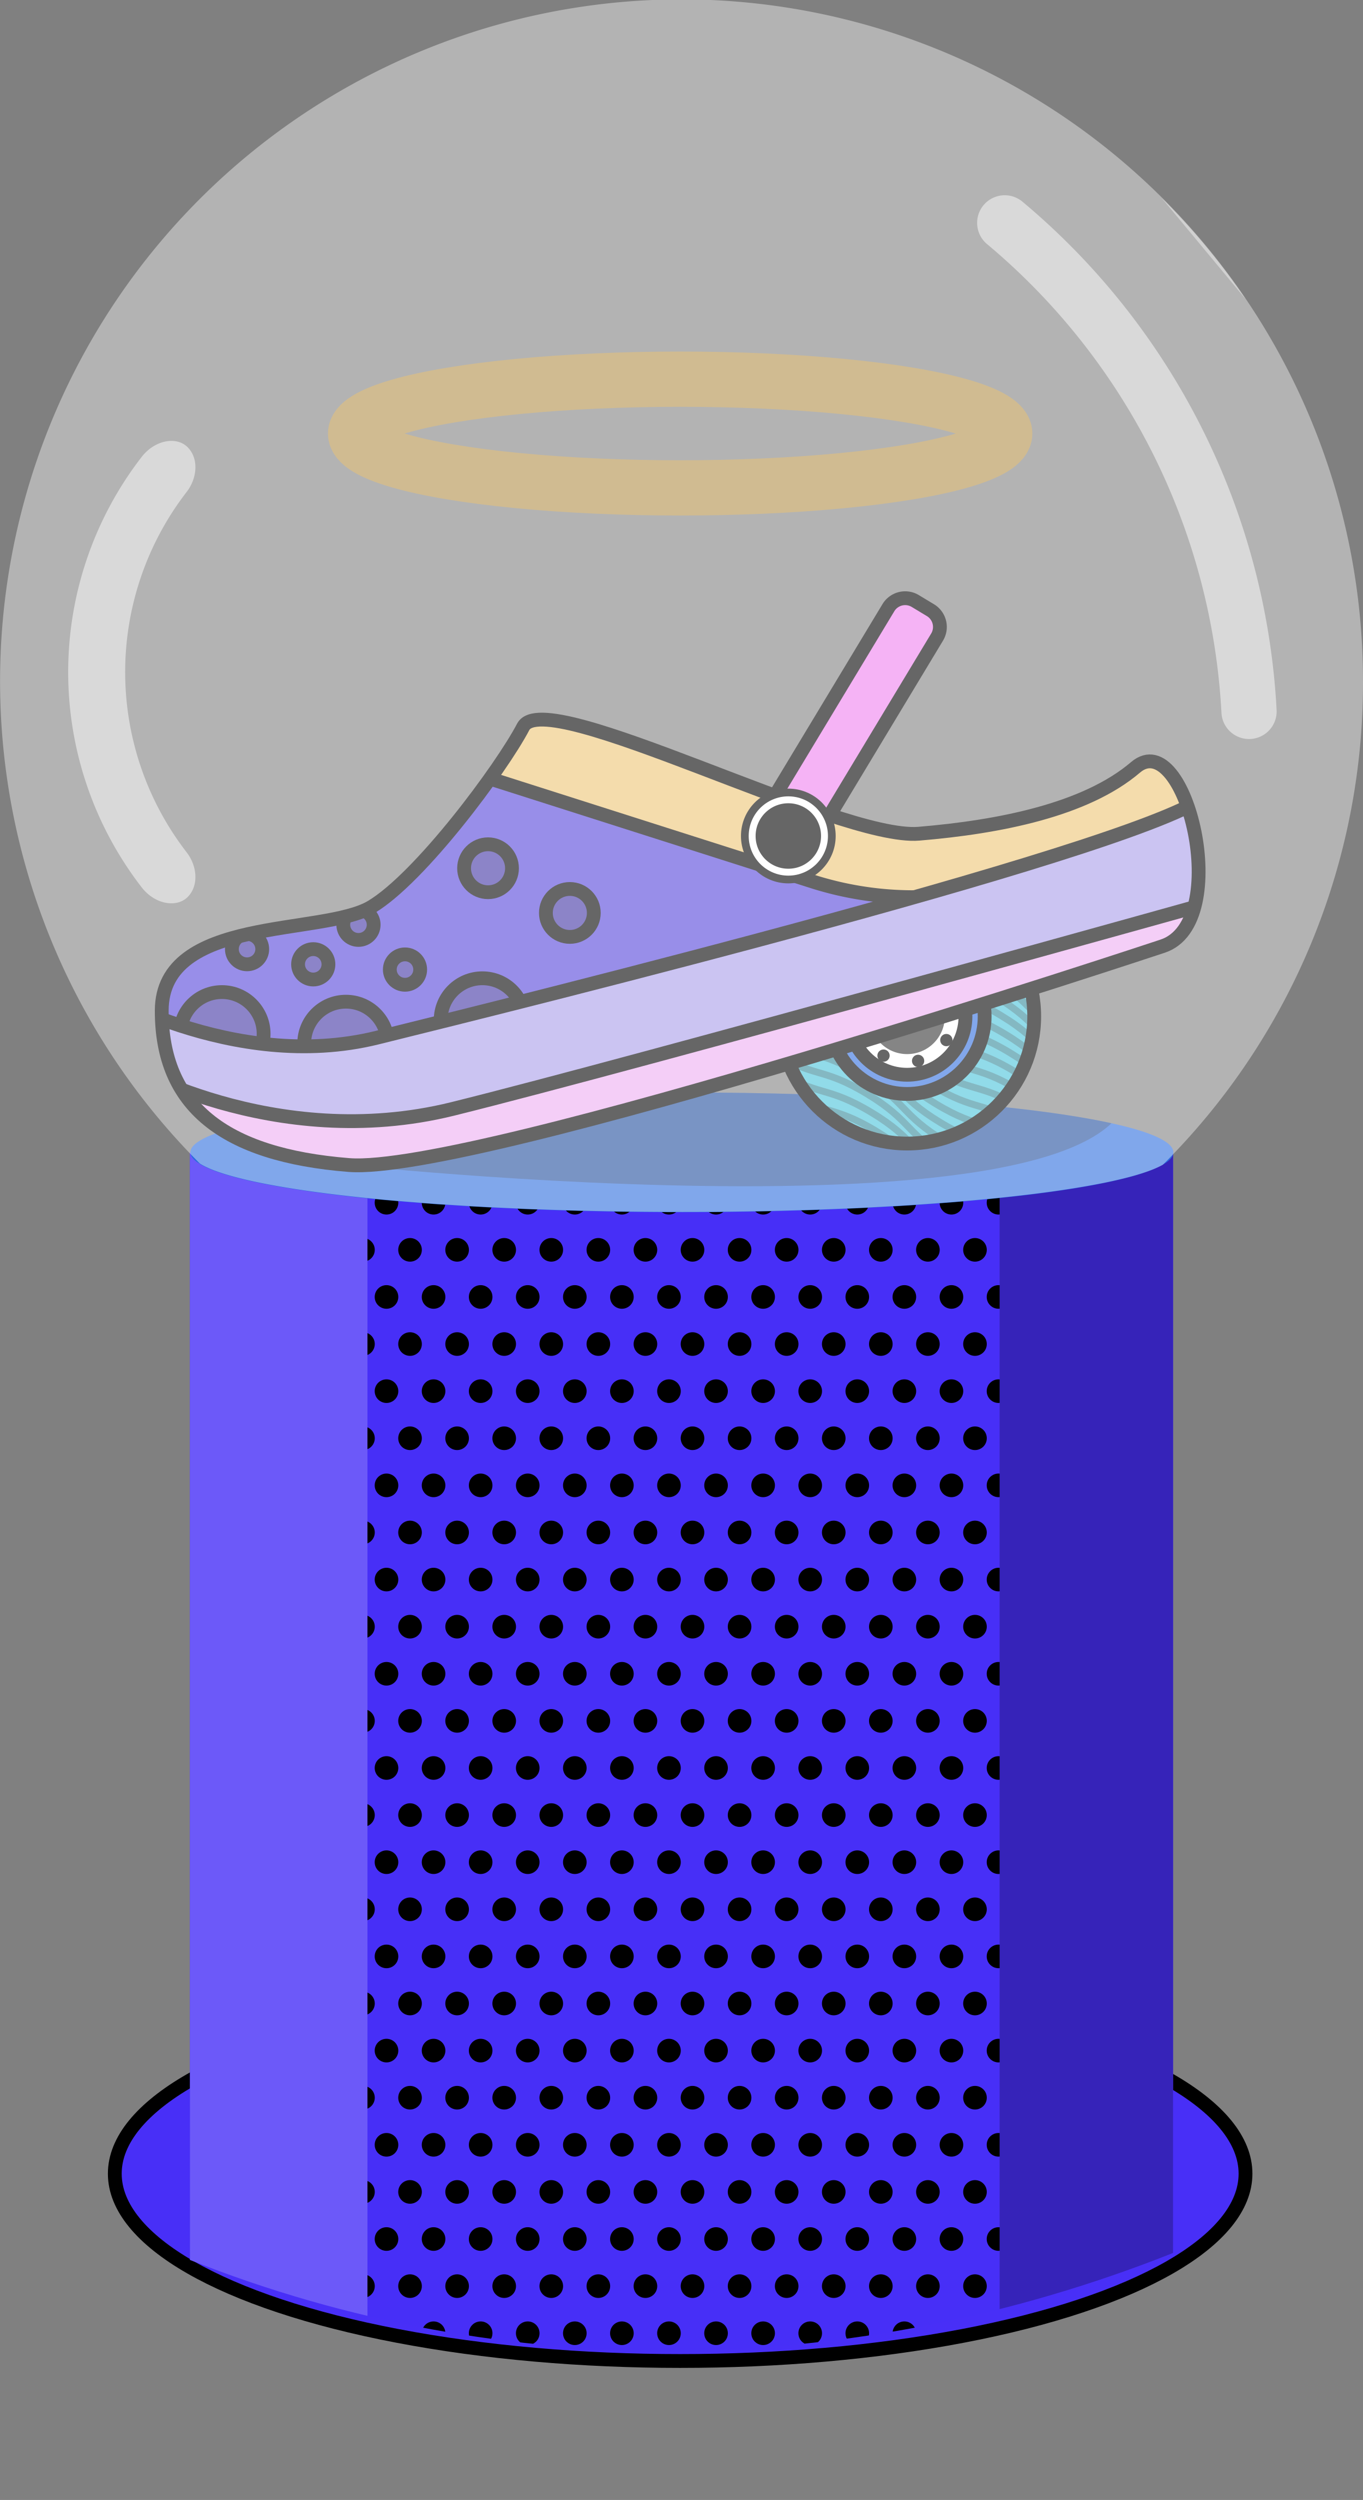 <svg xmlns="http://www.w3.org/2000/svg" xmlns:xlink="http://www.w3.org/1999/xlink" viewBox="0 0 197.45 361.96"><rect x="0" y="0" width="197.45" height="361.96" fill="#808080" stroke="none"/><defs><style>.cls-1{fill:#472ff7;}.cls-2{fill:#2c6cde;}.cls-11,.cls-3{fill:#47c3db;}.cls-14,.cls-15,.cls-16,.cls-17,.cls-21,.cls-22,.cls-23,.cls-24,.cls-25,.cls-3,.cls-4,.cls-5{stroke:#000;}.cls-14,.cls-15,.cls-16,.cls-17,.cls-21,.cls-22,.cls-23,.cls-24,.cls-25,.cls-26,.cls-28,.cls-3,.cls-31,.cls-4,.cls-5{stroke-miterlimit:10;}.cls-15,.cls-16,.cls-17,.cls-21,.cls-22,.cls-23,.cls-24,.cls-25,.cls-3,.cls-4,.cls-5{stroke-width:2px;}.cls-19,.cls-4{fill:#5443db;}.cls-5{fill:#482ff7;}.cls-6{clip-path:url(#clip-path);}.cls-7{fill:#3623b9;}.cls-8{fill:#6c59f9;}.cls-9{clip-path:url(#clip-path-2);}.cls-10{opacity:0.3;}.cls-12{clip-path:url(#clip-path-3);}.cls-13{opacity:0.3;}.cls-14,.cls-15,.cls-26,.cls-28,.cls-31{fill:none;}.cls-16{fill:#2e6cde;}.cls-17,.cls-27,.cls-30{fill:#fff;}.cls-18{fill:#333;}.cls-20{clip-path:url(#clip-path-4);}.cls-21{fill:#edc474;}.cls-22{fill:#3f32a4;}.cls-23{fill:#a99ce9;}.cls-24{fill:#edaef1;}.cls-25{fill:#ef80ee;}.cls-26,.cls-28{stroke:#fff;}.cls-27{opacity:0.4;}.cls-28,.cls-31{stroke-linecap:round;stroke-width:8px;}.cls-28,.cls-29,.cls-31{opacity:0.5;}.cls-31{stroke:#eec470;}</style><clipPath id="clip-path"><path class="cls-1" d="M27.52,327.2c45.61,18.14,96.43,17.18,142.08-.87l.33-.13V166.84H27.52"/></clipPath><clipPath id="clip-path-2"><ellipse class="cls-2" cx="98.78" cy="166.84" rx="71.2" ry="8.67"/></clipPath><clipPath id="clip-path-3"><circle class="cls-3" cx="131.41" cy="147.16" r="18.41"/></clipPath><clipPath id="clip-path-4"><path class="cls-4" d="M168.4,137S68.72,170.12,50.54,168.68s-27.14-8.61-27.11-22.37,23.29-10.77,30.37-15,18.81-20,22-26.08,45.66,16.45,57.31,15.48,24.16-3.44,31.39-9.61S178.78,133.62,168.4,137Z"/></clipPath></defs><g id="Layer_2" data-name="Layer 2"><g id="Layer_2-2" data-name="Layer 2"><ellipse class="cls-5" cx="98.53" cy="314.72" rx="81.9" ry="27.12"/><path class="cls-1" d="M27.52,327.2c45.61,18.14,96.43,17.18,142.08-.87l.33-.13V166.84H27.52"/><g class="cls-6"><circle cx="45.76" cy="153.68" r="1.71"/><circle cx="52.58" cy="153.68" r="1.71"/><circle cx="59.4" cy="153.68" r="1.71"/><circle cx="66.22" cy="153.68" r="1.71"/><circle cx="73.04" cy="153.68" r="1.71"/><circle cx="79.86" cy="153.68" r="1.71"/><circle cx="86.68" cy="153.68" r="1.71"/><circle cx="93.5" cy="153.68" r="1.71"/><circle cx="100.32" cy="153.68" r="1.71"/><circle cx="107.14" cy="153.68" r="1.71"/><circle cx="113.96" cy="153.68" r="1.71"/><circle cx="120.78" cy="153.68" r="1.71"/><circle cx="127.6" cy="153.68" r="1.71"/><circle cx="134.42" cy="153.68" r="1.71"/><circle cx="141.24" cy="153.68" r="1.71"/><circle cx="148.06" cy="153.68" r="1.71"/><circle cx="49.17" cy="160.5" r="1.71"/><circle cx="55.99" cy="160.5" r="1.71"/><circle cx="62.81" cy="160.5" r="1.71"/><circle cx="69.63" cy="160.5" r="1.71"/><circle cx="76.45" cy="160.5" r="1.71"/><circle cx="83.27" cy="160.5" r="1.71"/><circle cx="90.09" cy="160.5" r="1.71"/><circle cx="96.91" cy="160.5" r="1.71"/><circle cx="103.73" cy="160.5" r="1.71"/><circle cx="110.55" cy="160.5" r="1.71"/><circle cx="117.37" cy="160.5" r="1.71"/><circle cx="124.19" cy="160.5" r="1.71"/><circle cx="131.01" cy="160.5" r="1.71"/><circle cx="137.83" cy="160.5" r="1.71"/><circle cx="144.65" cy="160.5" r="1.71"/><circle cx="151.47" cy="160.5" r="1.71"/><circle cx="45.76" cy="167.32" r="1.71"/><circle cx="52.58" cy="167.32" r="1.71"/><circle cx="59.4" cy="167.32" r="1.71"/><circle cx="66.22" cy="167.32" r="1.71"/><circle cx="73.04" cy="167.32" r="1.71"/><circle cx="79.86" cy="167.32" r="1.71"/><circle cx="86.68" cy="167.32" r="1.71"/><circle cx="93.5" cy="167.32" r="1.71"/><circle cx="100.32" cy="167.32" r="1.71"/><circle cx="107.14" cy="167.32" r="1.71"/><circle cx="113.96" cy="167.32" r="1.71"/><circle cx="120.78" cy="167.32" r="1.71"/><circle cx="127.6" cy="167.32" r="1.71"/><circle cx="134.42" cy="167.32" r="1.71"/><circle cx="141.24" cy="167.32" r="1.71"/><circle cx="148.06" cy="167.32" r="1.71"/><circle cx="49.17" cy="174.14" r="1.71"/><circle cx="55.99" cy="174.14" r="1.71"/><circle cx="62.81" cy="174.14" r="1.71"/><circle cx="69.63" cy="174.14" r="1.71"/><circle cx="76.45" cy="174.14" r="1.71"/><circle cx="83.27" cy="174.14" r="1.71"/><circle cx="90.09" cy="174.14" r="1.71"/><circle cx="96.91" cy="174.14" r="1.71"/><circle cx="103.73" cy="174.14" r="1.71"/><circle cx="110.55" cy="174.14" r="1.71"/><circle cx="117.37" cy="174.14" r="1.71"/><circle cx="124.19" cy="174.14" r="1.71"/><circle cx="131.01" cy="174.14" r="1.71"/><circle cx="137.83" cy="174.14" r="1.71"/><circle cx="144.65" cy="174.14" r="1.71"/><circle cx="151.47" cy="174.14" r="1.71"/><circle cx="45.76" cy="180.96" r="1.71"/><circle cx="52.58" cy="180.96" r="1.71"/><circle cx="59.4" cy="180.96" r="1.71"/><circle cx="66.22" cy="180.96" r="1.71"/><circle cx="73.04" cy="180.96" r="1.71"/><circle cx="79.86" cy="180.96" r="1.71"/><circle cx="86.68" cy="180.96" r="1.71"/><circle cx="93.5" cy="180.96" r="1.71"/><circle cx="100.32" cy="180.96" r="1.71"/><circle cx="107.14" cy="180.96" r="1.71"/><circle cx="113.96" cy="180.96" r="1.71"/><circle cx="120.78" cy="180.96" r="1.71"/><circle cx="127.6" cy="180.96" r="1.71"/><circle cx="134.42" cy="180.96" r="1.71"/><circle cx="141.24" cy="180.96" r="1.71"/><circle cx="148.06" cy="180.96" r="1.71"/><circle cx="49.17" cy="187.78" r="1.71"/><circle cx="55.99" cy="187.78" r="1.71"/><circle cx="62.81" cy="187.78" r="1.71"/><circle cx="69.63" cy="187.78" r="1.71"/><circle cx="76.45" cy="187.78" r="1.71"/><circle cx="83.27" cy="187.78" r="1.71"/><circle cx="90.09" cy="187.78" r="1.71"/><circle cx="96.91" cy="187.78" r="1.71"/><circle cx="103.73" cy="187.78" r="1.71"/><circle cx="110.55" cy="187.78" r="1.71"/><circle cx="117.37" cy="187.78" r="1.71"/><circle cx="124.19" cy="187.78" r="1.71"/><circle cx="131.01" cy="187.78" r="1.71"/><circle cx="137.83" cy="187.78" r="1.71"/><circle cx="144.65" cy="187.78" r="1.71"/><circle cx="151.47" cy="187.78" r="1.71"/><circle cx="45.76" cy="194.6" r="1.71"/><circle cx="52.58" cy="194.6" r="1.71"/><circle cx="59.4" cy="194.6" r="1.71"/><circle cx="66.22" cy="194.6" r="1.71"/><circle cx="73.04" cy="194.6" r="1.71"/><circle cx="79.86" cy="194.6" r="1.71"/><circle cx="86.68" cy="194.6" r="1.71"/><circle cx="93.5" cy="194.6" r="1.71"/><circle cx="100.32" cy="194.6" r="1.71"/><circle cx="107.14" cy="194.6" r="1.71"/><circle cx="113.96" cy="194.6" r="1.71"/><circle cx="120.78" cy="194.6" r="1.71"/><circle cx="127.6" cy="194.6" r="1.71"/><circle cx="134.42" cy="194.6" r="1.71"/><circle cx="141.24" cy="194.6" r="1.71"/><circle cx="148.06" cy="194.6" r="1.71"/><circle cx="49.17" cy="201.42" r="1.71"/><circle cx="55.99" cy="201.42" r="1.71"/><circle cx="62.81" cy="201.42" r="1.71"/><circle cx="69.63" cy="201.42" r="1.71"/><circle cx="76.45" cy="201.42" r="1.71"/><circle cx="83.27" cy="201.42" r="1.71"/><circle cx="90.09" cy="201.42" r="1.71"/><circle cx="96.91" cy="201.42" r="1.71"/><circle cx="103.73" cy="201.42" r="1.71"/><circle cx="110.55" cy="201.42" r="1.71"/><circle cx="117.37" cy="201.42" r="1.71"/><circle cx="124.19" cy="201.42" r="1.71"/><circle cx="131.01" cy="201.42" r="1.71"/><circle cx="137.83" cy="201.42" r="1.71"/><circle cx="144.65" cy="201.42" r="1.71"/><circle cx="151.47" cy="201.42" r="1.71"/><circle cx="45.76" cy="208.24" r="1.71"/><circle cx="52.58" cy="208.24" r="1.71"/><circle cx="59.4" cy="208.24" r="1.71"/><circle cx="66.22" cy="208.24" r="1.71"/><circle cx="73.04" cy="208.24" r="1.71"/><circle cx="79.86" cy="208.24" r="1.71"/><circle cx="86.68" cy="208.24" r="1.71"/><circle cx="93.5" cy="208.24" r="1.71"/><circle cx="100.32" cy="208.24" r="1.71"/><circle cx="107.14" cy="208.24" r="1.71"/><circle cx="113.96" cy="208.24" r="1.71"/><circle cx="120.78" cy="208.24" r="1.71"/><circle cx="127.6" cy="208.24" r="1.71"/><circle cx="134.42" cy="208.24" r="1.71"/><circle cx="141.24" cy="208.24" r="1.71"/><circle cx="148.06" cy="208.24" r="1.71"/><circle cx="49.17" cy="215.06" r="1.71"/><circle cx="55.99" cy="215.06" r="1.71"/><circle cx="62.81" cy="215.06" r="1.71"/><circle cx="69.63" cy="215.06" r="1.71"/><circle cx="76.45" cy="215.06" r="1.71"/><circle cx="83.27" cy="215.06" r="1.71"/><circle cx="90.09" cy="215.06" r="1.71"/><circle cx="96.91" cy="215.06" r="1.71"/><circle cx="103.73" cy="215.06" r="1.71"/><circle cx="110.55" cy="215.06" r="1.71"/><circle cx="117.37" cy="215.06" r="1.71"/><circle cx="124.19" cy="215.06" r="1.71"/><circle cx="131.01" cy="215.06" r="1.71"/><circle cx="137.83" cy="215.06" r="1.71"/><circle cx="144.65" cy="215.06" r="1.71"/><circle cx="151.47" cy="215.06" r="1.71"/><circle cx="45.76" cy="221.88" r="1.71"/><circle cx="52.58" cy="221.88" r="1.71"/><circle cx="59.4" cy="221.88" r="1.71"/><circle cx="66.22" cy="221.88" r="1.71"/><circle cx="73.04" cy="221.88" r="1.71"/><circle cx="79.86" cy="221.88" r="1.71"/><circle cx="86.68" cy="221.88" r="1.71"/><circle cx="93.5" cy="221.88" r="1.71"/><circle cx="100.32" cy="221.88" r="1.71"/><circle cx="107.14" cy="221.88" r="1.71"/><circle cx="113.96" cy="221.88" r="1.71"/><circle cx="120.78" cy="221.88" r="1.71"/><circle cx="127.6" cy="221.88" r="1.71"/><circle cx="134.42" cy="221.88" r="1.71"/><circle cx="141.24" cy="221.88" r="1.71"/><circle cx="148.06" cy="221.88" r="1.71"/><circle cx="49.17" cy="228.7" r="1.71"/><circle cx="55.99" cy="228.7" r="1.71"/><circle cx="62.81" cy="228.7" r="1.71"/><circle cx="69.63" cy="228.7" r="1.71"/><circle cx="76.45" cy="228.7" r="1.71"/><circle cx="83.27" cy="228.7" r="1.71"/><circle cx="90.09" cy="228.7" r="1.71"/><circle cx="96.91" cy="228.7" r="1.71"/><circle cx="103.73" cy="228.7" r="1.71"/><circle cx="110.55" cy="228.7" r="1.71"/><circle cx="117.37" cy="228.7" r="1.71"/><circle cx="124.19" cy="228.7" r="1.71"/><circle cx="131.01" cy="228.7" r="1.71"/><circle cx="137.83" cy="228.7" r="1.71"/><circle cx="144.65" cy="228.7" r="1.71"/><circle cx="151.47" cy="228.7" r="1.71"/><circle cx="45.76" cy="235.52" r="1.71"/><circle cx="52.58" cy="235.52" r="1.71"/><circle cx="59.4" cy="235.52" r="1.71"/><circle cx="66.22" cy="235.52" r="1.71"/><circle cx="73.04" cy="235.52" r="1.71"/><circle cx="79.86" cy="235.52" r="1.71"/><circle cx="86.68" cy="235.52" r="1.71"/><circle cx="93.5" cy="235.52" r="1.71"/><circle cx="100.32" cy="235.52" r="1.71"/><circle cx="107.14" cy="235.52" r="1.71"/><circle cx="113.96" cy="235.52" r="1.71"/><circle cx="120.78" cy="235.52" r="1.71"/><circle cx="127.6" cy="235.52" r="1.71"/><circle cx="134.42" cy="235.52" r="1.71"/><circle cx="141.24" cy="235.52" r="1.71"/><circle cx="148.06" cy="235.52" r="1.71"/><circle cx="49.17" cy="242.34" r="1.71"/><circle cx="55.99" cy="242.34" r="1.71"/><circle cx="62.81" cy="242.34" r="1.71"/><circle cx="69.63" cy="242.34" r="1.71"/><circle cx="76.45" cy="242.34" r="1.71"/><circle cx="83.27" cy="242.34" r="1.71"/><circle cx="90.09" cy="242.34" r="1.71"/><circle cx="96.91" cy="242.34" r="1.71"/><circle cx="103.73" cy="242.34" r="1.71"/><circle cx="110.55" cy="242.34" r="1.71"/><circle cx="117.37" cy="242.34" r="1.71"/><circle cx="124.19" cy="242.34" r="1.71"/><circle cx="131.01" cy="242.34" r="1.71"/><circle cx="137.83" cy="242.34" r="1.71"/><circle cx="144.65" cy="242.34" r="1.71"/><circle cx="151.47" cy="242.34" r="1.71"/><circle cx="45.76" cy="249.16" r="1.71"/><circle cx="52.58" cy="249.16" r="1.71"/><circle cx="59.4" cy="249.16" r="1.71"/><circle cx="66.22" cy="249.16" r="1.71"/><circle cx="73.04" cy="249.16" r="1.71"/><circle cx="79.86" cy="249.16" r="1.71"/><circle cx="86.68" cy="249.16" r="1.71"/><circle cx="93.5" cy="249.16" r="1.71"/><circle cx="100.32" cy="249.16" r="1.71"/><circle cx="107.14" cy="249.16" r="1.71"/><circle cx="113.96" cy="249.16" r="1.71"/><circle cx="120.78" cy="249.16" r="1.71"/><circle cx="127.6" cy="249.16" r="1.71"/><circle cx="134.42" cy="249.16" r="1.71"/><circle cx="141.24" cy="249.16" r="1.71"/><circle cx="148.06" cy="249.16" r="1.71"/><circle cx="49.17" cy="255.98" r="1.71"/><circle cx="55.99" cy="255.98" r="1.71"/><circle cx="62.81" cy="255.98" r="1.71"/><circle cx="69.63" cy="255.98" r="1.71"/><circle cx="76.45" cy="255.98" r="1.71"/><circle cx="83.27" cy="255.98" r="1.71"/><circle cx="90.09" cy="255.98" r="1.71"/><circle cx="96.91" cy="255.98" r="1.71"/><circle cx="103.73" cy="255.98" r="1.71"/><circle cx="110.55" cy="255.98" r="1.71"/><circle cx="117.37" cy="255.98" r="1.71"/><circle cx="124.19" cy="255.98" r="1.71"/><circle cx="131.01" cy="255.98" r="1.71"/><circle cx="137.83" cy="255.98" r="1.71"/><circle cx="144.65" cy="255.98" r="1.71"/><circle cx="151.47" cy="255.98" r="1.71"/><circle cx="45.76" cy="262.8" r="1.71"/><circle cx="52.58" cy="262.8" r="1.71"/><circle cx="59.4" cy="262.8" r="1.71"/><circle cx="66.22" cy="262.8" r="1.71"/><circle cx="73.04" cy="262.8" r="1.71"/><circle cx="79.86" cy="262.8" r="1.71"/><circle cx="86.68" cy="262.8" r="1.71"/><circle cx="93.5" cy="262.8" r="1.71"/><circle cx="100.32" cy="262.8" r="1.71"/><circle cx="107.14" cy="262.8" r="1.71"/><circle cx="113.96" cy="262.8" r="1.71"/><circle cx="120.78" cy="262.8" r="1.71"/><circle cx="127.6" cy="262.8" r="1.71"/><circle cx="134.42" cy="262.8" r="1.71"/><circle cx="141.24" cy="262.8" r="1.71"/><circle cx="148.06" cy="262.8" r="1.71"/><circle cx="49.17" cy="269.62" r="1.71"/><circle cx="55.99" cy="269.62" r="1.71"/><circle cx="62.81" cy="269.62" r="1.71"/><circle cx="69.63" cy="269.62" r="1.71"/><circle cx="76.45" cy="269.62" r="1.71"/><circle cx="83.27" cy="269.62" r="1.71"/><circle cx="90.09" cy="269.62" r="1.71"/><circle cx="96.91" cy="269.62" r="1.71"/><circle cx="103.73" cy="269.62" r="1.71"/><circle cx="110.55" cy="269.62" r="1.71"/><circle cx="117.37" cy="269.62" r="1.71"/><circle cx="124.19" cy="269.62" r="1.71"/><circle cx="131.01" cy="269.62" r="1.71"/><circle cx="137.83" cy="269.62" r="1.71"/><circle cx="144.65" cy="269.62" r="1.71"/><circle cx="151.47" cy="269.62" r="1.71"/><circle cx="45.76" cy="276.44" r="1.71"/><circle cx="52.58" cy="276.44" r="1.71"/><circle cx="59.4" cy="276.44" r="1.71"/><circle cx="66.22" cy="276.44" r="1.71"/><circle cx="73.04" cy="276.44" r="1.71"/><circle cx="79.86" cy="276.44" r="1.71"/><circle cx="86.68" cy="276.44" r="1.71"/><circle cx="93.5" cy="276.44" r="1.71"/><circle cx="100.32" cy="276.44" r="1.71"/><circle cx="107.14" cy="276.44" r="1.71"/><circle cx="113.96" cy="276.44" r="1.71"/><circle cx="120.78" cy="276.44" r="1.71"/><circle cx="127.6" cy="276.44" r="1.71"/><circle cx="134.42" cy="276.44" r="1.71"/><circle cx="141.24" cy="276.44" r="1.71"/><circle cx="148.06" cy="276.44" r="1.71"/><circle cx="49.17" cy="283.26" r="1.71"/><circle cx="55.99" cy="283.26" r="1.71"/><circle cx="62.81" cy="283.26" r="1.71"/><circle cx="69.63" cy="283.26" r="1.71"/><circle cx="76.45" cy="283.26" r="1.71"/><circle cx="83.27" cy="283.26" r="1.71"/><circle cx="90.09" cy="283.26" r="1.71"/><circle cx="96.91" cy="283.26" r="1.71"/><circle cx="103.73" cy="283.26" r="1.71"/><circle cx="110.55" cy="283.26" r="1.71"/><circle cx="117.37" cy="283.26" r="1.71"/><circle cx="124.19" cy="283.26" r="1.71"/><circle cx="131.01" cy="283.26" r="1.71"/><circle cx="137.83" cy="283.26" r="1.71"/><circle cx="144.65" cy="283.26" r="1.71"/><circle cx="151.47" cy="283.26" r="1.71"/><circle cx="45.76" cy="290.08" r="1.71"/><circle cx="52.58" cy="290.08" r="1.71"/><circle cx="59.4" cy="290.08" r="1.71"/><circle cx="66.22" cy="290.08" r="1.71"/><circle cx="73.04" cy="290.08" r="1.71"/><circle cx="79.86" cy="290.08" r="1.71"/><circle cx="86.68" cy="290.08" r="1.71"/><circle cx="93.5" cy="290.08" r="1.71"/><circle cx="100.32" cy="290.08" r="1.71"/><circle cx="107.14" cy="290.08" r="1.71"/><circle cx="113.96" cy="290.08" r="1.71"/><circle cx="120.78" cy="290.08" r="1.71"/><circle cx="127.6" cy="290.08" r="1.71"/><circle cx="134.42" cy="290.08" r="1.71"/><circle cx="141.24" cy="290.08" r="1.71"/><circle cx="148.06" cy="290.08" r="1.71"/><circle cx="49.17" cy="296.9" r="1.71"/><circle cx="55.99" cy="296.9" r="1.71"/><circle cx="62.81" cy="296.9" r="1.71"/><circle cx="69.63" cy="296.9" r="1.71"/><circle cx="76.45" cy="296.9" r="1.71"/><circle cx="83.27" cy="296.9" r="1.71"/><circle cx="90.09" cy="296.9" r="1.71"/><circle cx="96.91" cy="296.9" r="1.71"/><circle cx="103.73" cy="296.9" r="1.71"/><circle cx="110.55" cy="296.9" r="1.71"/><circle cx="117.37" cy="296.9" r="1.71"/><circle cx="124.19" cy="296.9" r="1.71"/><circle cx="131.01" cy="296.9" r="1.71"/><circle cx="137.83" cy="296.9" r="1.71"/><circle cx="144.65" cy="296.9" r="1.71"/><circle cx="151.47" cy="296.9" r="1.71"/><circle cx="45.76" cy="303.72" r="1.71"/><circle cx="52.58" cy="303.72" r="1.71"/><circle cx="59.4" cy="303.72" r="1.71"/><circle cx="66.22" cy="303.72" r="1.71"/><circle cx="73.04" cy="303.72" r="1.71"/><circle cx="79.86" cy="303.72" r="1.71"/><circle cx="86.68" cy="303.72" r="1.71"/><circle cx="93.5" cy="303.72" r="1.71"/><circle cx="100.32" cy="303.72" r="1.71"/><circle cx="107.14" cy="303.72" r="1.71"/><circle cx="113.96" cy="303.72" r="1.71"/><circle cx="120.78" cy="303.72" r="1.71"/><circle cx="127.6" cy="303.72" r="1.71"/><circle cx="134.42" cy="303.72" r="1.71"/><circle cx="141.24" cy="303.72" r="1.71"/><circle cx="148.06" cy="303.72" r="1.71"/><circle cx="49.17" cy="310.54" r="1.71"/><circle cx="55.99" cy="310.54" r="1.71"/><circle cx="62.81" cy="310.54" r="1.71"/><circle cx="69.63" cy="310.54" r="1.71"/><circle cx="76.45" cy="310.54" r="1.71"/><circle cx="83.27" cy="310.54" r="1.71"/><circle cx="90.09" cy="310.54" r="1.71"/><circle cx="96.91" cy="310.54" r="1.71"/><circle cx="103.73" cy="310.54" r="1.71"/><circle cx="110.55" cy="310.54" r="1.71"/><circle cx="117.37" cy="310.54" r="1.71"/><circle cx="124.19" cy="310.54" r="1.71"/><circle cx="131.01" cy="310.54" r="1.71"/><circle cx="137.83" cy="310.54" r="1.71"/><circle cx="144.65" cy="310.54" r="1.71"/><circle cx="151.47" cy="310.54" r="1.71"/><circle cx="45.76" cy="317.36" r="1.71"/><circle cx="52.58" cy="317.36" r="1.71"/><circle cx="59.4" cy="317.36" r="1.71"/><circle cx="66.22" cy="317.36" r="1.71"/><circle cx="73.04" cy="317.36" r="1.71"/><circle cx="79.86" cy="317.36" r="1.71"/><circle cx="86.68" cy="317.36" r="1.71"/><circle cx="93.5" cy="317.36" r="1.71"/><circle cx="100.32" cy="317.36" r="1.71"/><circle cx="107.14" cy="317.36" r="1.71"/><circle cx="113.96" cy="317.36" r="1.71"/><circle cx="120.78" cy="317.36" r="1.71"/><circle cx="127.6" cy="317.36" r="1.71"/><circle cx="134.42" cy="317.36" r="1.71"/><circle cx="141.24" cy="317.36" r="1.71"/><circle cx="148.06" cy="317.36" r="1.71"/><circle cx="49.17" cy="324.18" r="1.71"/><circle cx="55.99" cy="324.18" r="1.71"/><circle cx="62.81" cy="324.18" r="1.71"/><circle cx="69.63" cy="324.18" r="1.71"/><circle cx="76.45" cy="324.18" r="1.71"/><circle cx="83.27" cy="324.18" r="1.71"/><circle cx="90.09" cy="324.18" r="1.71"/><circle cx="96.91" cy="324.18" r="1.71"/><circle cx="103.73" cy="324.18" r="1.71"/><circle cx="110.55" cy="324.18" r="1.71"/><circle cx="117.37" cy="324.18" r="1.71"/><circle cx="124.19" cy="324.18" r="1.71"/><circle cx="131.01" cy="324.18" r="1.71"/><circle cx="137.83" cy="324.18" r="1.71"/><circle cx="144.65" cy="324.18" r="1.71"/><circle cx="151.47" cy="324.18" r="1.71"/><circle cx="45.76" cy="331" r="1.71"/><circle cx="52.58" cy="331" r="1.71"/><circle cx="59.4" cy="331" r="1.71"/><circle cx="66.22" cy="331" r="1.71"/><circle cx="73.04" cy="331" r="1.71"/><circle cx="79.86" cy="331" r="1.71"/><circle cx="86.68" cy="331" r="1.71"/><circle cx="93.5" cy="331" r="1.71"/><circle cx="100.32" cy="331" r="1.71"/><circle cx="107.14" cy="331" r="1.71"/><circle cx="113.96" cy="331" r="1.71"/><circle cx="120.78" cy="331" r="1.71"/><circle cx="127.6" cy="331" r="1.71"/><circle cx="134.42" cy="331" r="1.71"/><circle cx="141.24" cy="331" r="1.71"/><circle cx="148.06" cy="331" r="1.71"/><circle cx="49.17" cy="337.82" r="1.71"/><circle cx="55.99" cy="337.82" r="1.71"/><circle cx="62.81" cy="337.82" r="1.71"/><circle cx="69.63" cy="337.82" r="1.71"/><circle cx="76.45" cy="337.82" r="1.71"/><circle cx="83.27" cy="337.82" r="1.71"/><circle cx="90.09" cy="337.82" r="1.71"/><circle cx="96.91" cy="337.82" r="1.71"/><circle cx="103.73" cy="337.82" r="1.71"/><circle cx="110.55" cy="337.82" r="1.71"/><circle cx="117.37" cy="337.82" r="1.71"/><circle cx="124.19" cy="337.82" r="1.71"/><circle cx="131.01" cy="337.82" r="1.71"/><circle cx="137.83" cy="337.82" r="1.71"/><circle cx="144.65" cy="337.82" r="1.71"/><circle cx="151.47" cy="337.82" r="1.71"/><polygon class="cls-7" points="144.81 360.94 144.81 156.56 176.3 156.56 176.3 361.96 144.81 360.94"/><polygon class="cls-8" points="53.23 360.94 53.23 156.56 21.74 156.56 21.74 361.96 53.23 360.94"/></g><ellipse class="cls-2" cx="98.78" cy="166.84" rx="71.2" ry="8.67"/><g class="cls-9"><path class="cls-10" d="M50.54,168.68s129.71,13.83,111.26-17.2C148.21,128.6,92,152.63,92,152.63L50.54,168.68"/></g><circle class="cls-11" cx="131.41" cy="147.16" r="18.41"/><g class="cls-12"><g class="cls-13"><path class="cls-14" d="M167,197.23c-6.53-3.94-5.49-5.65-12-9.58s-7.55-2.22-14.07-6.16-5.49-5.65-12-9.58-7.56-2.23-14.08-6.16"/><path class="cls-14" d="M166.34,194.52c-6.53-3.93-5.49-5.65-12-9.58s-7.55-2.22-14.07-6.16-5.49-5.64-12-9.58S120.67,167,114.15,163"/><path class="cls-14" d="M165.67,191.81c-6.53-3.93-5.49-5.64-12-9.58s-7.55-2.22-14.07-6.15-5.49-5.65-12-9.59-7.56-2.22-14.08-6.16"/><path class="cls-14" d="M165,189.11c-6.53-3.94-5.49-5.65-12-9.59s-7.55-2.22-14.07-6.15-5.49-5.65-12-9.59-7.56-2.22-14.08-6.16"/><path class="cls-14" d="M164.33,186.4c-6.53-3.94-5.49-5.65-12-9.58s-7.55-2.23-14.07-6.16-5.49-5.65-12-9.58-7.56-2.23-14.08-6.16"/><path class="cls-14" d="M163.66,183.69c-6.53-3.93-5.49-5.65-12-9.58s-7.55-2.22-14.07-6.16-5.49-5.65-12-9.58-7.56-2.23-14.08-6.16"/><path class="cls-14" d="M163,181c-6.53-3.93-5.49-5.64-12-9.58s-7.55-2.22-14.07-6.15-5.49-5.65-12-9.59-7.56-2.22-14.08-6.16"/><path class="cls-14" d="M162.32,178.27c-6.53-3.93-5.49-5.64-12-9.58s-7.55-2.22-14.07-6.15-5.49-5.65-12-9.59-7.56-2.22-14.08-6.16"/><path class="cls-14" d="M161.65,175.57c-6.53-3.94-5.49-5.65-12-9.59s-7.55-2.22-14.07-6.15-5.49-5.65-12-9.58S116,148,109.46,144.09"/><path class="cls-14" d="M161,172.86c-6.53-3.94-5.49-5.65-12-9.58s-7.55-2.22-14.07-6.16-5.49-5.65-12-9.58-7.56-2.23-14.08-6.16"/><path class="cls-14" d="M160.31,170.15c-6.53-3.93-5.49-5.65-12-9.58s-7.55-2.22-14.07-6.16-5.49-5.64-12-9.58-7.56-2.22-14.08-6.16"/><path class="cls-14" d="M159.64,167.44c-6.53-3.93-5.49-5.64-12-9.58s-7.55-2.22-14.07-6.15-5.49-5.65-12-9.59S114,139.9,107.45,136"/><path class="cls-14" d="M159,164.74c-6.53-3.94-5.49-5.65-12-9.59s-7.55-2.22-14.07-6.15-5.5-5.65-12-9.59-7.56-2.22-14.08-6.16"/><path class="cls-14" d="M158.3,162c-6.53-3.94-5.49-5.65-12-9.58s-7.55-2.22-14.07-6.16-5.5-5.65-12-9.58-7.56-2.23-14.08-6.16"/><path class="cls-14" d="M157.63,159.32c-6.53-3.93-5.49-5.65-12-9.58s-7.55-2.22-14.07-6.16-5.5-5.64-12-9.58-7.56-2.22-14.09-6.16"/><path class="cls-14" d="M157,156.61c-6.53-3.93-5.49-5.64-12-9.58s-7.55-2.22-14.07-6.15-5.5-5.65-12-9.59-7.56-2.22-14.09-6.16"/><path class="cls-14" d="M156.29,153.91c-6.53-3.94-5.49-5.65-12-9.59s-7.55-2.22-14.07-6.15-5.5-5.65-12-9.59-7.56-2.22-14.09-6.16"/><path class="cls-14" d="M155.62,151.2c-6.53-3.94-5.49-5.65-12-9.58s-7.55-2.23-14.07-6.16-5.5-5.65-12-9.58-7.56-2.23-14.09-6.16"/><path class="cls-14" d="M155,148.49c-6.53-3.93-5.5-5.65-12-9.58s-7.55-2.22-14.07-6.16-5.5-5.65-12-9.58-7.56-2.23-14.09-6.16"/><path class="cls-14" d="M154.27,145.78c-6.52-3.93-5.49-5.65-12-9.58s-7.55-2.22-14.07-6.15-5.5-5.65-12-9.59-7.56-2.22-14.09-6.16"/><path class="cls-14" d="M153.6,143.07c-6.52-3.93-5.49-5.64-12-9.58s-7.55-2.22-14.07-6.15-5.5-5.65-12-9.59-7.56-2.22-14.09-6.16"/><path class="cls-14" d="M152.93,140.37c-6.52-3.94-5.49-5.65-12-9.59s-7.55-2.22-14.07-6.15-5.5-5.65-12-9.59-7.56-2.22-14.09-6.16"/><path class="cls-14" d="M152.26,137.66c-6.52-3.94-5.49-5.65-12-9.58s-7.55-2.22-14.07-6.16-5.5-5.65-12-9.58-7.56-2.23-14.09-6.16"/><path class="cls-14" d="M151.59,135c-6.52-3.93-5.49-5.65-12-9.58s-7.55-2.22-14.07-6.16-5.5-5.64-12-9.58-7.56-2.22-14.09-6.16"/><path class="cls-14" d="M150.92,132.24c-6.52-3.93-5.49-5.64-12-9.58s-7.55-2.22-14.07-6.15-5.5-5.65-12-9.59-7.56-2.22-14.09-6.16"/><path class="cls-14" d="M150.25,129.54c-6.52-3.94-5.49-5.65-12-9.59s-7.55-2.22-14.07-6.15-5.5-5.65-12-9.59-7.56-2.22-14.09-6.16"/><path class="cls-14" d="M149.58,126.83c-6.52-3.94-5.49-5.65-12-9.58S130,115,123.5,111.09s-5.5-5.65-12-9.58-7.56-2.23-14.09-6.16"/></g></g><circle class="cls-15" cx="131.41" cy="147.16" r="18.41"/><circle class="cls-16" cx="131.41" cy="147.16" r="11.23"/><circle class="cls-17" cx="131.41" cy="147.16" r="8.45"/><circle cx="133" cy="153.6" r="0.89"/><circle cx="137.09" cy="150.59" r="0.89"/><circle cx="137.85" cy="145.57" r="0.89"/><circle cx="134.83" cy="141.49" r="0.89"/><circle cx="129.82" cy="140.73" r="0.89"/><circle cx="125.73" cy="143.74" r="0.89"/><circle cx="124.98" cy="148.76" r="0.89"/><circle cx="127.99" cy="152.84" r="0.89"/><circle class="cls-18" cx="131.41" cy="147.16" r="5.46"/><path class="cls-19" d="M168.4,137S68.72,170.12,50.54,168.68s-27.14-8.61-27.11-22.37,23.29-10.77,30.37-15,18.81-20,22-26.08,45.66,16.45,57.31,15.48,24.16-3.44,31.39-9.61S178.78,133.62,168.4,137Z"/><g class="cls-20"><path class="cls-21" d="M61,109.55l56.72,18.08a48.27,48.27,0,0,0,27.26.59l39.13-10.63L160.68,78.87l-83.77,14Z"/><circle class="cls-22" cx="69.88" cy="147.68" r="6.04"/><circle class="cls-22" cx="82.55" cy="132.18" r="3.47"/><circle class="cls-22" cx="70.7" cy="125.71" r="3.47"/><circle class="cls-22" cx="50.11" cy="151.07" r="6.04"/><circle class="cls-22" cx="32.15" cy="149.68" r="6.04"/><path class="cls-23" d="M13.28,142.82s20.36,12.61,41.34,7.42S168.75,122,175.19,114.78s3.6,24.28,3.6,24.28L28.59,177.13,17.21,156.29Z"/><path class="cls-24" d="M17.6,153.78s21.92,13.23,48,6.77,113.48-30.89,113.48-30.89l-1.73,12.46L53.14,176.67l-21.09-6.61Z"/><circle class="cls-22" cx="58.67" cy="140.38" r="2.2"/><circle class="cls-22" cx="51.93" cy="133.89" r="2.2"/><circle class="cls-22" cx="45.38" cy="139.62" r="2.2"/><circle class="cls-22" cx="35.79" cy="137.42" r="2.2"/></g><path class="cls-15" d="M168.4,137S68.72,170.12,50.54,168.68s-27.14-8.61-27.11-22.37,23.29-10.77,30.37-15,18.81-20,22-26.08,45.66,16.45,57.31,15.48,24.16-3.44,31.39-9.61S178.78,133.62,168.4,137Z"/><path class="cls-25" d="M122.36,84.89h2.56a2.84,2.84,0,0,1,2.84,2.84v36.1a0,0,0,0,1,0,0h-8.24a0,0,0,0,1,0,0V87.73a2.84,2.84,0,0,1,2.84-2.84Z" transform="translate(71.67 -48.87) rotate(31.1)"/><circle cx="114.2" cy="121.04" r="6.86"/><circle class="cls-26" cx="114.2" cy="121.04" r="5.24"/><path id="OK" class="cls-27" d="M197.45,98.72A98.36,98.36,0,0,1,170,167.06l0,0c-.52.54-1,1.06-1.56,1.59-7,3.89-35.47,6.82-69.59,6.82-34.64,0-63.51-3-69.89-7l-1.23-1.25A98.72,98.72,0,1,1,197.45,98.72Z"/><path class="cls-28" d="M145.55,32.27A99,99,0,0,1,180.94,103"/><path class="cls-27" d="M168.28,28.66A99.8,99.8,0,0,1,180.44,43.3"/><g class="cls-29"><path class="cls-30" d="M27.19,64.76h0c-1.59-1.62-4.75-1.08-6.67,1.4a50.92,50.92,0,0,0,0,62.31c1.92,2.49,5.08,3,6.67,1.4h0c1.61-1.62,1.41-4.43-.14-6.45a42.67,42.67,0,0,1,0-52.21C28.6,69.19,28.8,66.38,27.19,64.76Z"/></g><ellipse class="cls-31" cx="98.53" cy="62.77" rx="47.02" ry="7.87"/></g></g></svg>